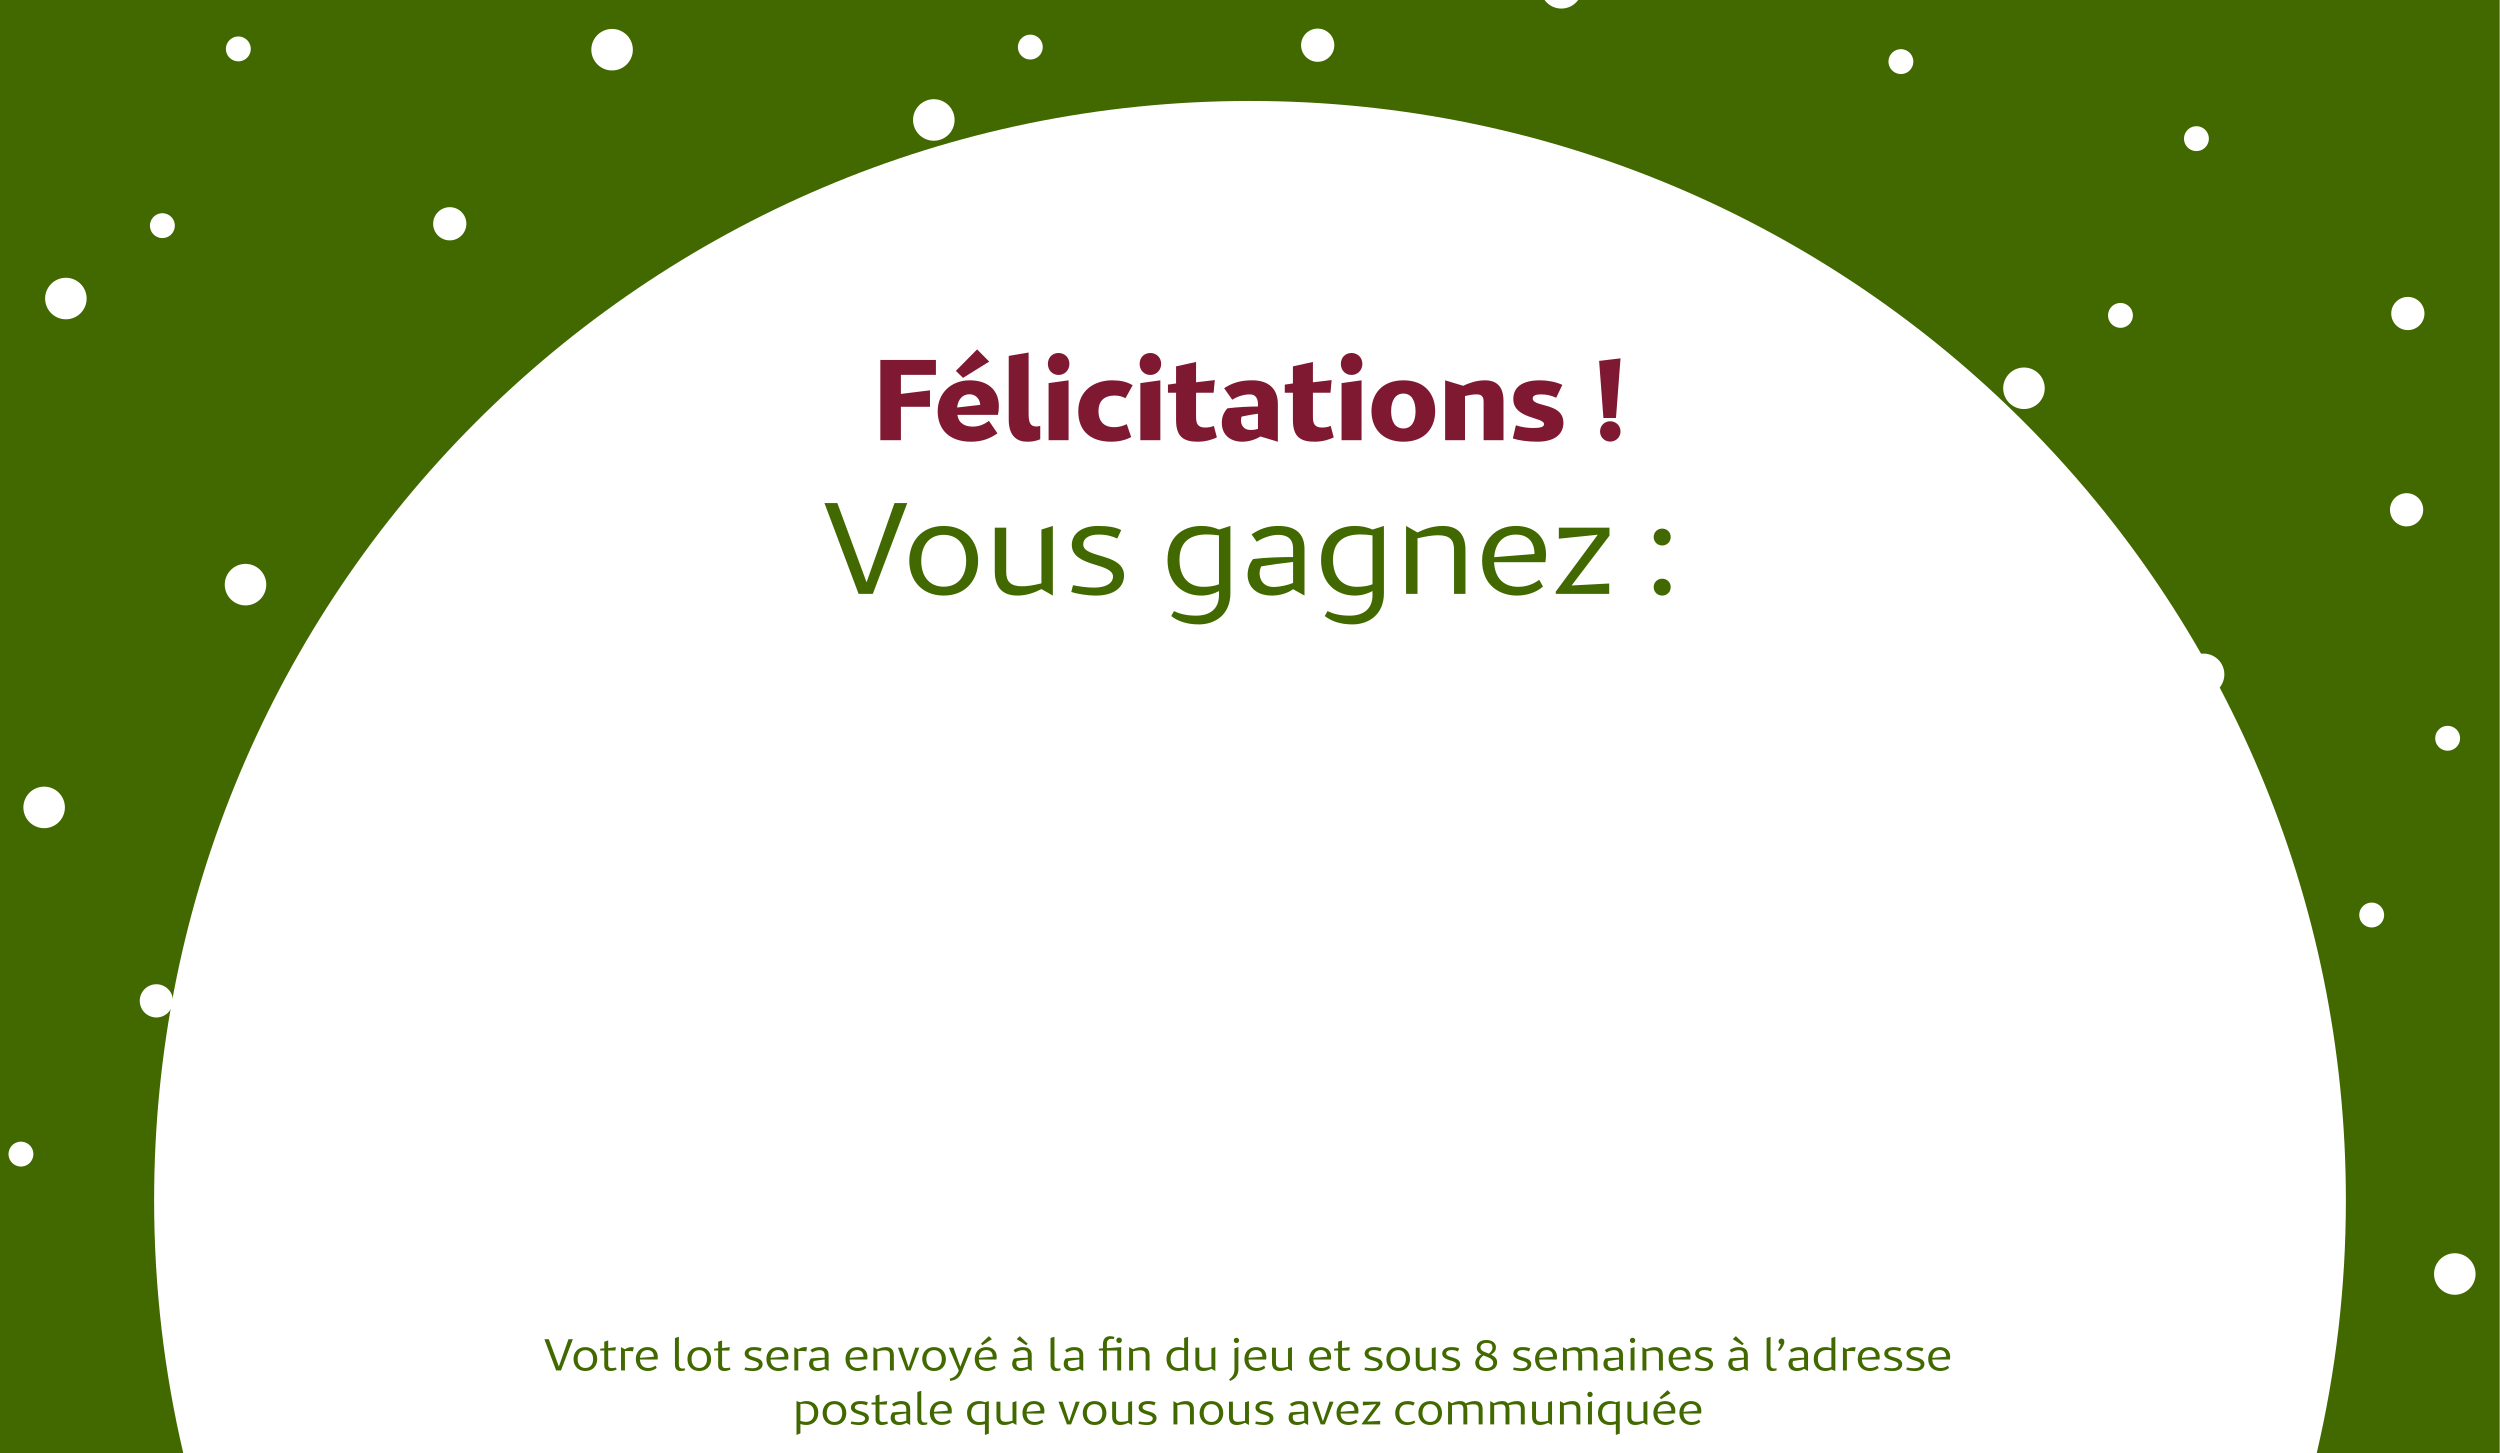 <svg width="602" height="350" viewBox="0 0 602 350" fill="none" xmlns="http://www.w3.org/2000/svg">
<rect x="0" y="0" width="602" height="350" fill="#808080" stroke="none"/>
<g clip-path="url(#clip0_277_6425)">
<rect width="601.829" height="350" fill="white"/>
<path d="M211.985 106H216.941V97.964H223.941V93.988L216.941 94.856V90.264H225.369V86.68H211.985V106ZM238.145 101.352C236.857 102.276 235.709 102.724 234.225 102.724C232.517 102.724 230.837 102.08 230.557 99.896H240.301C240.441 99.252 240.525 98.664 240.525 97.824C240.525 93.792 237.725 91.58 233.525 91.58C228.989 91.58 225.797 94.688 225.797 99.028C225.797 103.48 228.653 106.364 233.805 106.364C236.661 106.364 238.481 105.524 240.189 104.348L238.145 101.352ZM230.473 98.132C230.697 96.06 231.873 94.94 233.441 94.94C234.869 94.94 235.933 95.948 236.045 97.488L230.473 98.132ZM230.165 89.312L231.901 90.992L238.201 87.072L235.289 84.132L230.165 89.312ZM242.903 101.072C242.903 105.132 245.031 106.364 247.271 106.364C248.671 106.364 249.315 106.224 250.491 105.776V102.556C250.183 102.64 249.931 102.696 249.567 102.696C248.279 102.696 247.691 102.024 247.691 99.7V84.888L242.903 85.7V101.072ZM252.501 106H257.317V91.58L252.501 92.252V106ZM254.909 90.292C256.309 90.292 257.513 89.2 257.513 87.632C257.513 86.036 256.309 85 254.909 85C253.453 85 252.333 86.036 252.333 87.632C252.333 89.2 253.453 90.292 254.909 90.292ZM271.323 102.136C270.203 102.668 269.279 102.864 268.243 102.864C266.087 102.864 264.519 101.716 264.519 99.028C264.519 96.312 266.143 95.248 268.383 95.248C269.363 95.248 270.259 95.472 271.015 95.892L272.751 92.756C271.295 91.916 269.783 91.58 267.823 91.58C263.315 91.58 259.647 94.212 259.647 99.028C259.647 103.844 262.643 106.364 267.571 106.364C269.419 106.364 271.071 105.972 272.387 105.244L271.323 102.136ZM274.595 106H279.411V91.58L274.595 92.252V106ZM277.003 90.292C278.403 90.292 279.607 89.2 279.607 87.632C279.607 86.036 278.403 85 277.003 85C275.547 85 274.427 86.036 274.427 87.632C274.427 89.2 275.547 90.292 277.003 90.292ZM283.197 101.156C283.197 105.3 285.129 106.364 288.433 106.364C290.449 106.364 292.101 105.776 293.025 105.328L292.297 102.556C291.625 102.836 290.981 102.948 290.169 102.948C288.461 102.948 288.013 102.024 288.013 100.456V94.576H292.241L292.521 91.524L288.013 92.056V87.156L283.197 88.22V92.336L281.237 92.616V94.576H283.197V101.156ZM296.731 96.256C297.991 95.444 299.559 94.968 300.959 94.968C302.275 94.968 302.919 95.864 302.919 97.32V97.88C300.819 97.908 298.159 97.992 295.555 98.328C294.603 99.392 294.211 100.484 294.211 101.828C294.211 104.6 296.115 106.364 299.167 106.364C300.679 106.364 302.331 105.86 303.507 105.104L307.707 106.364V97.264C307.707 93.736 305.579 91.58 301.575 91.58C298.775 91.58 296.815 92.14 294.771 93.484L296.731 96.256ZM302.919 103.256C302.527 103.424 301.911 103.536 301.127 103.536C299.447 103.536 298.831 102.332 298.831 101.268C298.831 100.876 298.915 100.512 298.971 100.316C300.455 100.008 301.351 99.84 302.919 99.616V103.256ZM311.334 101.156C311.334 105.3 313.266 106.364 316.57 106.364C318.586 106.364 320.238 105.776 321.162 105.328L320.434 102.556C319.762 102.836 319.118 102.948 318.306 102.948C316.598 102.948 316.15 102.024 316.15 100.456V94.576H320.378L320.658 91.524L316.15 92.056V87.156L311.334 88.22V92.336L309.374 92.616V94.576H311.334V101.156ZM323.048 106H327.864V91.58L323.048 92.252V106ZM325.456 90.292C326.856 90.292 328.06 89.2 328.06 87.632C328.06 86.036 326.856 85 325.456 85C324 85 322.88 86.036 322.88 87.632C322.88 89.2 324 90.292 325.456 90.292ZM330.25 99C330.25 102.976 332.714 106.364 337.95 106.364C343.186 106.364 345.594 102.976 345.594 99C345.594 94.968 343.186 91.58 337.95 91.58C332.714 91.58 330.25 94.968 330.25 99ZM337.95 103.172C335.962 103.172 334.982 101.52 334.982 99.028C334.982 96.508 335.962 94.772 337.95 94.772C339.882 94.772 340.862 96.508 340.862 99.028C340.862 101.52 339.882 103.172 337.95 103.172ZM347.985 106H352.773V95.36C353.921 95.108 354.621 94.968 355.545 94.968C356.749 94.968 357.253 95.444 357.253 96.76V106H362.041V96.592C362.041 93.26 360.585 91.58 357.561 91.58C355.405 91.58 353.501 92.336 352.325 92.896L347.985 91.58V106ZM364.29 105.58C365.69 106.056 367.986 106.364 370.17 106.364C374.174 106.364 376.47 104.712 376.47 101.772C376.47 99.728 375.182 98.748 373.698 98.16C371.598 97.32 369.078 97.236 369.078 95.948C369.078 95.248 369.806 94.968 371.066 94.968C372.466 94.968 373.53 95.248 374.734 95.78L376.218 92.672C374.51 91.916 372.662 91.58 370.814 91.58C366.39 91.58 364.402 93.344 364.402 96.088C364.402 98.496 366.222 99.56 368.07 100.26C369.946 100.96 371.822 101.268 371.822 102.136C371.822 102.892 370.646 103.06 369.218 103.06C367.622 103.06 366.362 102.836 365.018 102.416L364.29 105.58ZM386.103 100.652H389.127L390.219 86.288L385.067 86.904L386.103 100.652ZM387.727 106.336C389.071 106.336 390.219 105.328 390.219 103.9C390.219 102.444 389.071 101.436 387.727 101.436C386.411 101.436 385.291 102.444 385.291 103.9C385.291 105.328 386.411 106.336 387.727 106.336Z" fill="#71001B" fill-opacity="0.9"/>
<path d="M206.751 143H210.175L218.463 121.144H215.391L208.671 140.216L201.631 121.144H198.527L206.751 143ZM227.244 143.416C232.684 143.416 235.532 139.512 235.532 135.032C235.532 130.552 232.684 126.648 227.244 126.648C221.804 126.648 218.956 130.552 218.956 135.032C218.956 139.512 221.804 143.416 227.244 143.416ZM227.244 141.272C223.724 141.272 221.836 138.712 221.836 135.064C221.836 131.384 223.724 128.792 227.244 128.792C230.764 128.792 232.652 131.384 232.652 135.064C232.652 138.712 230.764 141.272 227.244 141.272ZM239.544 137.592C239.544 141.24 241.208 143.416 245.016 143.416C247.288 143.416 249.272 142.648 250.776 141.848L253.528 143.416V126.648L250.776 127.512V140.472C248.824 140.952 247.352 141.176 246.104 141.176C243.32 141.176 242.296 140.024 242.296 137.72V127.064H239.544V137.592ZM257.961 142.552C259.113 142.936 261.545 143.416 263.945 143.416C267.913 143.416 270.665 141.656 270.665 138.584C270.665 136.056 268.553 134.968 266.281 134.232C263.657 133.368 260.841 132.92 260.841 131.096C260.841 129.72 262.057 128.728 264.585 128.728C266.569 128.728 267.881 129.144 269.033 129.688L269.993 127.64C268.649 126.936 266.793 126.648 264.361 126.648C260.457 126.648 258.089 128.568 258.089 131.224C258.089 134.008 260.841 135.096 263.433 135.896C265.769 136.6 268.009 137.272 268.009 138.808C268.009 140.664 265.961 141.496 263.465 141.496C261.545 141.496 259.689 141.176 258.377 140.92L257.961 142.552ZM282.039 148.344C283.575 149.56 285.751 150.36 288.695 150.36C292.599 150.36 296.279 148.024 296.279 142.84V126.648L293.559 127.512C292.183 126.936 290.903 126.648 289.271 126.648C284.759 126.648 281.143 129.368 281.143 134.872C281.143 140.44 284.759 143.416 289.271 143.416C290.871 143.416 292.375 142.968 293.527 142.328V143.352C293.527 146.68 291.287 148.248 288.055 148.248C285.719 148.248 284.151 147.832 282.679 147.16L282.039 148.344ZM293.527 140.696C292.439 141.112 291.287 141.304 289.751 141.304C286.135 141.304 284.023 138.84 284.023 134.808C284.023 130.552 286.455 128.696 290.615 128.696C291.479 128.696 292.503 128.76 293.527 128.92V140.696ZM314.124 143.416V132.184C314.124 128.376 311.82 126.648 307.82 126.648C305.228 126.648 303.276 127.384 301.388 128.696L302.636 130.456C304.012 129.528 306.028 128.792 307.788 128.792C310.028 128.792 311.372 129.784 311.372 132.088V134.136C308.588 134.136 304.716 134.232 301.772 134.616C300.94 135.544 300.428 136.984 300.428 138.392C300.428 140.92 302.092 143.416 306.316 143.416C308.332 143.416 310.22 142.744 311.372 141.88L314.124 143.416ZM311.372 140.376C310.252 140.824 308.396 141.336 306.668 141.336C304.268 141.336 303.308 139.672 303.308 138.008C303.308 137.464 303.436 136.888 303.724 136.376C306.348 135.928 308.396 135.672 311.372 135.32V140.376ZM319.008 148.344C320.544 149.56 322.72 150.36 325.664 150.36C329.568 150.36 333.248 148.024 333.248 142.84V126.648L330.528 127.512C329.152 126.936 327.872 126.648 326.24 126.648C321.728 126.648 318.112 129.368 318.112 134.872C318.112 140.44 321.728 143.416 326.24 143.416C327.84 143.416 329.344 142.968 330.496 142.328V143.352C330.496 146.68 328.256 148.248 325.024 148.248C322.688 148.248 321.12 147.832 319.648 147.16L319.008 148.344ZM330.496 140.696C329.408 141.112 328.256 141.304 326.72 141.304C323.104 141.304 320.992 138.84 320.992 134.808C320.992 130.552 323.424 128.696 327.584 128.696C328.448 128.696 329.472 128.76 330.496 128.92V140.696ZM338.581 143H341.333V129.624C343.413 129.144 344.949 128.888 346.325 128.888C349.109 128.888 350.133 130.04 350.133 132.344V143H352.885V132.472C352.885 128.824 351.221 126.648 347.413 126.648C345.013 126.648 342.933 127.416 341.333 128.216L338.581 126.648V143ZM359.805 134.168C360.029 130.936 361.757 128.728 365.021 128.728C367.933 128.728 369.501 130.488 369.501 133.4L359.805 134.168ZM370.653 139.608C369.213 140.696 367.549 141.304 365.565 141.304C361.917 141.304 359.933 139 359.773 135.384H372.125C372.221 134.744 372.285 134.136 372.285 133.56C372.285 129.144 369.341 126.648 365.021 126.648C360.061 126.648 356.893 130.168 356.893 135C356.893 140.952 361.117 143.416 365.277 143.416C367.645 143.416 369.981 142.648 371.549 141.24L370.653 139.608ZM374.632 143H387.496V140.504L378.44 140.984L387.56 128.984V127.064H375.368V129.72L384.744 128.76L374.632 142.456V143ZM400.258 131.352C401.378 131.352 402.306 130.52 402.306 129.304C402.306 128.12 401.378 127.288 400.258 127.288C399.138 127.288 398.21 128.12 398.21 129.304C398.21 130.52 399.138 131.352 400.258 131.352ZM400.258 143.416C401.378 143.416 402.306 142.584 402.306 141.368C402.306 140.184 401.378 139.352 400.258 139.352C399.138 139.352 398.21 140.184 398.21 141.368C398.21 142.584 399.138 143.416 400.258 143.416Z" fill="#416900"/>
<path fill-rule="evenodd" clip-rule="evenodd" d="M602 0H0V350H44.153C71.615 466.777 176.189 553.688 301 553.688C425.811 553.688 530.385 466.777 557.847 350H602V0ZM557.847 350C562.452 330.417 564.889 309.994 564.889 289C564.889 142.817 446.742 24.311 301 24.311C155.258 24.311 37.111 142.817 37.111 289C37.111 309.994 39.548 330.417 44.153 350H557.847Z" fill="#416900"/>
<path d="M133.916 330H135.093L137.942 322.487H136.886L134.576 329.043L132.156 322.487H131.089L133.916 330ZM140.96 330.143C142.83 330.143 143.809 328.801 143.809 327.261C143.809 325.721 142.83 324.379 140.96 324.379C139.09 324.379 138.111 325.721 138.111 327.261C138.111 328.801 139.09 330.143 140.96 330.143ZM140.96 329.406C139.75 329.406 139.101 328.526 139.101 327.272C139.101 326.007 139.75 325.116 140.96 325.116C142.17 325.116 142.819 326.007 142.819 327.272C142.819 328.526 142.17 329.406 140.96 329.406ZM145.508 328.823C145.508 329.692 146.08 330.143 147.004 330.143C147.554 330.143 148.082 329.978 148.478 329.813L148.346 329.296C148.126 329.362 147.763 329.439 147.257 329.439C146.784 329.439 146.454 329.153 146.454 328.68V325.215H148.192L148.302 324.39L146.454 324.621V322.784L145.508 323.081V324.665L144.529 324.764V325.215H145.508V328.823ZM149.541 330H150.487V325.325C150.63 325.314 150.839 325.314 151.07 325.314C151.51 325.314 152.027 325.336 152.423 325.413L152.599 324.412C152.456 324.39 152.313 324.379 152.181 324.379C151.499 324.379 150.916 324.588 150.487 324.918L149.541 324.379V330ZM154.108 326.964C154.185 325.853 154.779 325.094 155.901 325.094C156.902 325.094 157.441 325.699 157.441 326.7L154.108 326.964ZM157.837 328.834C157.342 329.208 156.77 329.417 156.088 329.417C154.834 329.417 154.152 328.625 154.097 327.382H158.343C158.376 327.162 158.398 326.953 158.398 326.755C158.398 325.237 157.386 324.379 155.901 324.379C154.196 324.379 153.107 325.589 153.107 327.25C153.107 329.296 154.559 330.143 155.989 330.143C156.803 330.143 157.606 329.879 158.145 329.395L157.837 328.834ZM162.528 328.636C162.528 329.659 163.089 330.143 163.848 330.143C164.277 330.143 164.662 330.077 164.926 329.978V329.494C164.761 329.527 164.585 329.549 164.409 329.549C163.914 329.549 163.474 329.351 163.474 328.559V321.893L162.528 322.19V328.636ZM168.385 330.143C170.255 330.143 171.234 328.801 171.234 327.261C171.234 325.721 170.255 324.379 168.385 324.379C166.515 324.379 165.536 325.721 165.536 327.261C165.536 328.801 166.515 330.143 168.385 330.143ZM168.385 329.406C167.175 329.406 166.526 328.526 166.526 327.272C166.526 326.007 167.175 325.116 168.385 325.116C169.595 325.116 170.244 326.007 170.244 327.272C170.244 328.526 169.595 329.406 168.385 329.406ZM172.932 328.823C172.932 329.692 173.504 330.143 174.428 330.143C174.978 330.143 175.506 329.978 175.902 329.813L175.77 329.296C175.55 329.362 175.187 329.439 174.681 329.439C174.208 329.439 173.878 329.153 173.878 328.68V325.215H175.616L175.726 324.39L173.878 324.621V322.784L172.932 323.081V324.665L171.953 324.764V325.215H172.932V328.823ZM179.277 329.846C179.673 329.978 180.509 330.143 181.334 330.143C182.698 330.143 183.644 329.538 183.644 328.482C183.644 327.613 182.918 327.239 182.137 326.986C181.235 326.689 180.267 326.535 180.267 325.908C180.267 325.435 180.685 325.094 181.554 325.094C182.236 325.094 182.687 325.237 183.083 325.424L183.413 324.72C182.951 324.478 182.313 324.379 181.477 324.379C180.135 324.379 179.321 325.039 179.321 325.952C179.321 326.909 180.267 327.283 181.158 327.558C181.961 327.8 182.731 328.031 182.731 328.559C182.731 329.197 182.027 329.483 181.169 329.483C180.509 329.483 179.871 329.373 179.42 329.285L179.277 329.846ZM185.551 326.964C185.628 325.853 186.222 325.094 187.344 325.094C188.345 325.094 188.884 325.699 188.884 326.7L185.551 326.964ZM189.28 328.834C188.785 329.208 188.213 329.417 187.531 329.417C186.277 329.417 185.595 328.625 185.54 327.382H189.786C189.819 327.162 189.841 326.953 189.841 326.755C189.841 325.237 188.829 324.379 187.344 324.379C185.639 324.379 184.55 325.589 184.55 327.25C184.55 329.296 186.002 330.143 187.432 330.143C188.246 330.143 189.049 329.879 189.588 329.395L189.28 328.834ZM191.274 330H192.22V325.325C192.363 325.314 192.572 325.314 192.803 325.314C193.243 325.314 193.76 325.336 194.156 325.413L194.332 324.412C194.189 324.39 194.046 324.379 193.914 324.379C193.232 324.379 192.649 324.588 192.22 324.918L191.274 324.379V330ZM199.529 330.143V326.282C199.529 324.973 198.737 324.379 197.362 324.379C196.471 324.379 195.8 324.632 195.151 325.083L195.58 325.688C196.053 325.369 196.746 325.116 197.351 325.116C198.121 325.116 198.583 325.457 198.583 326.249V326.953C197.626 326.953 196.295 326.986 195.283 327.118C194.997 327.437 194.821 327.932 194.821 328.416C194.821 329.285 195.393 330.143 196.845 330.143C197.538 330.143 198.187 329.912 198.583 329.615L199.529 330.143ZM198.583 329.098C198.198 329.252 197.56 329.428 196.966 329.428C196.141 329.428 195.811 328.856 195.811 328.284C195.811 328.097 195.855 327.899 195.954 327.723C196.856 327.569 197.56 327.481 198.583 327.36V329.098ZM204.597 326.964C204.674 325.853 205.268 325.094 206.39 325.094C207.391 325.094 207.93 325.699 207.93 326.7L204.597 326.964ZM208.326 328.834C207.831 329.208 207.259 329.417 206.577 329.417C205.323 329.417 204.641 328.625 204.586 327.382H208.832C208.865 327.162 208.887 326.953 208.887 326.755C208.887 325.237 207.875 324.379 206.39 324.379C204.685 324.379 203.596 325.589 203.596 327.25C203.596 329.296 205.048 330.143 206.478 330.143C207.292 330.143 208.095 329.879 208.634 329.395L208.326 328.834ZM210.32 330H211.266V325.402C211.981 325.237 212.509 325.149 212.982 325.149C213.939 325.149 214.291 325.545 214.291 326.337V330H215.237V326.381C215.237 325.127 214.665 324.379 213.356 324.379C212.531 324.379 211.816 324.643 211.266 324.918L210.32 324.379V330ZM218.268 330H219.258L221.359 324.522H220.391L218.796 329.274L217.245 324.522H216.233L218.268 330ZM224.921 330.143C226.791 330.143 227.77 328.801 227.77 327.261C227.77 325.721 226.791 324.379 224.921 324.379C223.051 324.379 222.072 325.721 222.072 327.261C222.072 328.801 223.051 330.143 224.921 330.143ZM224.921 329.406C223.711 329.406 223.062 328.526 223.062 327.272C223.062 326.007 223.711 325.116 224.921 325.116C226.131 325.116 226.78 326.007 226.78 327.272C226.78 328.526 226.131 329.406 224.921 329.406ZM228.82 332.53C230.316 332.299 231.086 331.628 231.57 330.451L234.001 324.522H233.022L231.24 329.098L229.59 324.522H228.49L230.877 330.022L230.866 330.066C230.393 331.287 229.722 331.738 228.688 331.969L228.82 332.53ZM235.717 326.964C235.794 325.853 236.388 325.094 237.51 325.094C238.511 325.094 239.05 325.699 239.05 326.7L235.717 326.964ZM239.446 328.834C238.951 329.208 238.379 329.417 237.697 329.417C236.443 329.417 235.761 328.625 235.706 327.382H239.952C239.985 327.162 240.007 326.953 240.007 326.755C240.007 325.237 238.995 324.379 237.51 324.379C235.805 324.379 234.716 325.589 234.716 327.25C234.716 329.296 236.168 330.143 237.598 330.143C238.412 330.143 239.215 329.879 239.754 329.395L239.446 328.834ZM236.212 323.565L236.575 323.928L238.863 322.465L238.126 321.75L236.212 323.565ZM248.438 330.143V326.282C248.438 324.973 247.646 324.379 246.271 324.379C245.38 324.379 244.709 324.632 244.06 325.083L244.489 325.688C244.962 325.369 245.655 325.116 246.26 325.116C247.03 325.116 247.492 325.457 247.492 326.249V326.953C246.535 326.953 245.204 326.986 244.192 327.118C243.906 327.437 243.73 327.932 243.73 328.416C243.73 329.285 244.302 330.143 245.754 330.143C246.447 330.143 247.096 329.912 247.492 329.615L248.438 330.143ZM247.492 329.098C247.107 329.252 246.469 329.428 245.875 329.428C245.05 329.428 244.72 328.856 244.72 328.284C244.72 328.097 244.764 327.899 244.863 327.723C245.765 327.569 246.469 327.481 247.492 327.36V329.098ZM244.819 322.465L247.107 323.928L247.47 323.565L245.556 321.75L244.819 322.465ZM252.967 328.636C252.967 329.659 253.528 330.143 254.287 330.143C254.716 330.143 255.101 330.077 255.365 329.978V329.494C255.2 329.527 255.024 329.549 254.848 329.549C254.353 329.549 253.913 329.351 253.913 328.559V321.893L252.967 322.19V328.636ZM260.845 330.143V326.282C260.845 324.973 260.053 324.379 258.678 324.379C257.787 324.379 257.116 324.632 256.467 325.083L256.896 325.688C257.369 325.369 258.062 325.116 258.667 325.116C259.437 325.116 259.899 325.457 259.899 326.249V326.953C258.942 326.953 257.611 326.986 256.599 327.118C256.313 327.437 256.137 327.932 256.137 328.416C256.137 329.285 256.709 330.143 258.161 330.143C258.854 330.143 259.503 329.912 259.899 329.615L260.845 330.143ZM259.899 329.098C259.514 329.252 258.876 329.428 258.282 329.428C257.457 329.428 257.127 328.856 257.127 328.284C257.127 328.097 257.171 327.899 257.27 327.723C258.172 327.569 258.876 327.481 259.899 327.36V329.098ZM265.594 330H266.54V325.215H269.037V330H269.983V324.379L266.54 324.643V323.499C266.54 322.828 266.936 322.399 267.541 322.399C267.849 322.399 268.058 322.421 268.212 322.443L268.333 321.926C268.091 321.849 267.717 321.75 267.343 321.75C266.144 321.75 265.594 322.509 265.594 323.653V324.665L264.615 324.764V325.215H265.594V330ZM269.477 323.411C269.84 323.411 270.148 323.136 270.148 322.74C270.148 322.355 269.84 322.08 269.477 322.08C269.114 322.08 268.806 322.355 268.806 322.74C268.806 323.136 269.114 323.411 269.477 323.411ZM271.895 330H272.841V325.402C273.556 325.237 274.084 325.149 274.557 325.149C275.514 325.149 275.866 325.545 275.866 326.337V330H276.812V326.381C276.812 325.127 276.24 324.379 274.931 324.379C274.106 324.379 273.391 324.643 272.841 324.918L271.895 324.379V330ZM286.089 330.143V321.893L285.143 322.19V324.665C284.67 324.478 284.23 324.379 283.68 324.379C282.129 324.379 280.886 325.358 280.886 327.25C280.886 329.142 282.129 330.143 283.68 330.143C284.23 330.143 284.747 329.989 285.143 329.769L286.089 330.143ZM285.143 329.186C284.758 329.329 284.318 329.428 283.845 329.428C282.602 329.428 281.876 328.614 281.876 327.228C281.876 325.765 282.712 325.083 284.142 325.083C284.439 325.083 284.791 325.105 285.143 325.16V329.186ZM287.845 328.141C287.845 329.395 288.417 330.143 289.726 330.143C290.507 330.143 291.189 329.879 291.706 329.604L292.652 330.143V324.379L291.706 324.676V329.131C291.035 329.296 290.529 329.373 290.1 329.373C289.143 329.373 288.791 328.977 288.791 328.185V324.522H287.845V328.141ZM296.212 332.53C297.697 331.947 298.203 330.836 298.203 329.747V324.379L297.257 324.676V329.835C297.257 330.858 296.751 331.584 295.97 332.189L296.212 332.53ZM297.73 323.411C298.093 323.411 298.379 323.158 298.379 322.773C298.379 322.388 298.093 322.135 297.73 322.135C297.378 322.135 297.092 322.388 297.092 322.773C297.092 323.158 297.378 323.411 297.73 323.411ZM300.653 326.964C300.73 325.853 301.324 325.094 302.446 325.094C303.447 325.094 303.986 325.699 303.986 326.7L300.653 326.964ZM304.382 328.834C303.887 329.208 303.315 329.417 302.633 329.417C301.379 329.417 300.697 328.625 300.642 327.382H304.888C304.921 327.162 304.943 326.953 304.943 326.755C304.943 325.237 303.931 324.379 302.446 324.379C300.741 324.379 299.652 325.589 299.652 327.25C299.652 329.296 301.104 330.143 302.534 330.143C303.348 330.143 304.151 329.879 304.69 329.395L304.382 328.834ZM306.3 328.141C306.3 329.395 306.872 330.143 308.181 330.143C308.962 330.143 309.644 329.879 310.161 329.604L311.107 330.143V324.379L310.161 324.676V329.131C309.49 329.296 308.984 329.373 308.555 329.373C307.598 329.373 307.246 328.977 307.246 328.185V324.522H306.3V328.141ZM316.251 326.964C316.328 325.853 316.922 325.094 318.044 325.094C319.045 325.094 319.584 325.699 319.584 326.7L316.251 326.964ZM319.98 328.834C319.485 329.208 318.913 329.417 318.231 329.417C316.977 329.417 316.295 328.625 316.24 327.382H320.486C320.519 327.162 320.541 326.953 320.541 326.755C320.541 325.237 319.529 324.379 318.044 324.379C316.339 324.379 315.25 325.589 315.25 327.25C315.25 329.296 316.702 330.143 318.132 330.143C318.946 330.143 319.749 329.879 320.288 329.395L319.98 328.834ZM322.217 328.823C322.217 329.692 322.789 330.143 323.713 330.143C324.263 330.143 324.791 329.978 325.187 329.813L325.055 329.296C324.835 329.362 324.472 329.439 323.966 329.439C323.493 329.439 323.163 329.153 323.163 328.68V325.215H324.901L325.011 324.39L323.163 324.621V322.784L322.217 323.081V324.665L321.238 324.764V325.215H322.217V328.823ZM328.561 329.846C328.957 329.978 329.793 330.143 330.618 330.143C331.982 330.143 332.928 329.538 332.928 328.482C332.928 327.613 332.202 327.239 331.421 326.986C330.519 326.689 329.551 326.535 329.551 325.908C329.551 325.435 329.969 325.094 330.838 325.094C331.52 325.094 331.971 325.237 332.367 325.424L332.697 324.72C332.235 324.478 331.597 324.379 330.761 324.379C329.419 324.379 328.605 325.039 328.605 325.952C328.605 326.909 329.551 327.283 330.442 327.558C331.245 327.8 332.015 328.031 332.015 328.559C332.015 329.197 331.311 329.483 330.453 329.483C329.793 329.483 329.155 329.373 328.704 329.285L328.561 329.846ZM336.683 330.143C338.553 330.143 339.532 328.801 339.532 327.261C339.532 325.721 338.553 324.379 336.683 324.379C334.813 324.379 333.834 325.721 333.834 327.261C333.834 328.801 334.813 330.143 336.683 330.143ZM336.683 329.406C335.473 329.406 334.824 328.526 334.824 327.272C334.824 326.007 335.473 325.116 336.683 325.116C337.893 325.116 338.542 326.007 338.542 327.272C338.542 328.526 337.893 329.406 336.683 329.406ZM340.911 328.141C340.911 329.395 341.483 330.143 342.792 330.143C343.573 330.143 344.255 329.879 344.772 329.604L345.718 330.143V324.379L344.772 324.676V329.131C344.101 329.296 343.595 329.373 343.166 329.373C342.209 329.373 341.857 328.977 341.857 328.185V324.522H340.911V328.141ZM347.242 329.846C347.638 329.978 348.474 330.143 349.299 330.143C350.663 330.143 351.609 329.538 351.609 328.482C351.609 327.613 350.883 327.239 350.102 326.986C349.2 326.689 348.232 326.535 348.232 325.908C348.232 325.435 348.65 325.094 349.519 325.094C350.201 325.094 350.652 325.237 351.048 325.424L351.378 324.72C350.916 324.478 350.278 324.379 349.442 324.379C348.1 324.379 347.286 325.039 347.286 325.952C347.286 326.909 348.232 327.283 349.123 327.558C349.926 327.8 350.696 328.031 350.696 328.559C350.696 329.197 349.992 329.483 349.134 329.483C348.474 329.483 347.836 329.373 347.385 329.285L347.242 329.846ZM356.707 326.15C356.135 326.447 355.244 327.085 355.244 328.163C355.244 329.307 356.124 330.143 357.807 330.143C359.38 330.143 360.513 329.406 360.513 328.064C360.513 327.25 360.084 326.722 359.039 326.194C359.908 325.688 360.227 325.149 360.227 324.434C360.227 323.433 359.391 322.674 357.873 322.674C356.531 322.674 355.607 323.411 355.607 324.456C355.607 325.369 356.08 325.82 356.707 326.15ZM357.213 326.403C358.016 326.733 359.567 327.074 359.567 328.152C359.567 328.977 358.885 329.417 357.895 329.417C356.817 329.417 356.179 328.966 356.179 328.053C356.179 327.283 356.795 326.711 357.213 326.403ZM358.511 325.952C357.829 325.655 356.498 325.38 356.498 324.5C356.498 323.884 357.026 323.367 357.961 323.367C358.291 323.367 358.643 323.433 359.061 323.587C359.314 323.928 359.38 324.236 359.38 324.555C359.38 325.16 358.973 325.633 358.511 325.952ZM364.365 329.846C364.761 329.978 365.597 330.143 366.422 330.143C367.786 330.143 368.732 329.538 368.732 328.482C368.732 327.613 368.006 327.239 367.225 326.986C366.323 326.689 365.355 326.535 365.355 325.908C365.355 325.435 365.773 325.094 366.642 325.094C367.324 325.094 367.775 325.237 368.171 325.424L368.501 324.72C368.039 324.478 367.401 324.379 366.565 324.379C365.223 324.379 364.409 325.039 364.409 325.952C364.409 326.909 365.355 327.283 366.246 327.558C367.049 327.8 367.819 328.031 367.819 328.559C367.819 329.197 367.115 329.483 366.257 329.483C365.597 329.483 364.959 329.373 364.508 329.285L364.365 329.846ZM370.639 326.964C370.716 325.853 371.31 325.094 372.432 325.094C373.433 325.094 373.972 325.699 373.972 326.7L370.639 326.964ZM374.368 328.834C373.873 329.208 373.301 329.417 372.619 329.417C371.365 329.417 370.683 328.625 370.628 327.382H374.874C374.907 327.162 374.929 326.953 374.929 326.755C374.929 325.237 373.917 324.379 372.432 324.379C370.727 324.379 369.638 325.589 369.638 327.25C369.638 329.296 371.09 330.143 372.52 330.143C373.334 330.143 374.137 329.879 374.676 329.395L374.368 328.834ZM376.362 330H377.308V325.402C377.979 325.237 378.441 325.149 378.881 325.149C379.761 325.149 380.047 325.545 380.047 326.337V330H380.993V326.381C380.993 325.985 380.938 325.644 380.828 325.358C381.499 325.215 381.994 325.149 382.456 325.149C383.424 325.149 383.732 325.545 383.732 326.337V330H384.678V326.381C384.678 325.127 384.139 324.379 382.83 324.379C381.928 324.379 381.202 324.665 380.608 324.951C380.333 324.577 379.893 324.379 379.255 324.379C378.474 324.379 377.814 324.643 377.297 324.918L376.362 324.379V330ZM390.815 330.143V326.282C390.815 324.973 390.023 324.379 388.648 324.379C387.757 324.379 387.086 324.632 386.437 325.083L386.866 325.688C387.339 325.369 388.032 325.116 388.637 325.116C389.407 325.116 389.869 325.457 389.869 326.249V326.953C388.912 326.953 387.581 326.986 386.569 327.118C386.283 327.437 386.107 327.932 386.107 328.416C386.107 329.285 386.679 330.143 388.131 330.143C388.824 330.143 389.473 329.912 389.869 329.615L390.815 330.143ZM389.869 329.098C389.484 329.252 388.846 329.428 388.252 329.428C387.427 329.428 387.097 328.856 387.097 328.284C387.097 328.097 387.141 327.899 387.24 327.723C388.142 327.569 388.846 327.481 389.869 327.36V329.098ZM393.12 323.411C393.483 323.411 393.769 323.158 393.769 322.773C393.769 322.388 393.483 322.135 393.12 322.135C392.768 322.135 392.482 322.388 392.482 322.773C392.482 323.158 392.768 323.411 393.12 323.411ZM392.647 330H393.593V324.379L392.647 324.676V330ZM395.505 330H396.451V325.402C397.166 325.237 397.694 325.149 398.167 325.149C399.124 325.149 399.476 325.545 399.476 326.337V330H400.422V326.381C400.422 325.127 399.85 324.379 398.541 324.379C397.716 324.379 397.001 324.643 396.451 324.918L395.505 324.379V330ZM402.801 326.964C402.878 325.853 403.472 325.094 404.594 325.094C405.595 325.094 406.134 325.699 406.134 326.7L402.801 326.964ZM406.53 328.834C406.035 329.208 405.463 329.417 404.781 329.417C403.527 329.417 402.845 328.625 402.79 327.382H407.036C407.069 327.162 407.091 326.953 407.091 326.755C407.091 325.237 406.079 324.379 404.594 324.379C402.889 324.379 401.8 325.589 401.8 327.25C401.8 329.296 403.252 330.143 404.682 330.143C405.496 330.143 406.299 329.879 406.838 329.395L406.53 328.834ZM408.139 329.846C408.535 329.978 409.371 330.143 410.196 330.143C411.56 330.143 412.506 329.538 412.506 328.482C412.506 327.613 411.78 327.239 410.999 326.986C410.097 326.689 409.129 326.535 409.129 325.908C409.129 325.435 409.547 325.094 410.416 325.094C411.098 325.094 411.549 325.237 411.945 325.424L412.275 324.72C411.813 324.478 411.175 324.379 410.339 324.379C408.997 324.379 408.183 325.039 408.183 325.952C408.183 326.909 409.129 327.283 410.02 327.558C410.823 327.8 411.593 328.031 411.593 328.559C411.593 329.197 410.889 329.483 410.031 329.483C409.371 329.483 408.733 329.373 408.282 329.285L408.139 329.846ZM420.871 330.143V326.282C420.871 324.973 420.079 324.379 418.704 324.379C417.813 324.379 417.142 324.632 416.493 325.083L416.922 325.688C417.395 325.369 418.088 325.116 418.693 325.116C419.463 325.116 419.925 325.457 419.925 326.249V326.953C418.968 326.953 417.637 326.986 416.625 327.118C416.339 327.437 416.163 327.932 416.163 328.416C416.163 329.285 416.735 330.143 418.187 330.143C418.88 330.143 419.529 329.912 419.925 329.615L420.871 330.143ZM419.925 329.098C419.54 329.252 418.902 329.428 418.308 329.428C417.483 329.428 417.153 328.856 417.153 328.284C417.153 328.097 417.197 327.899 417.296 327.723C418.198 327.569 418.902 327.481 419.925 327.36V329.098ZM417.252 322.465L419.54 323.928L419.903 323.565L417.989 321.75L417.252 322.465ZM425.4 328.636C425.4 329.659 425.961 330.143 426.72 330.143C427.149 330.143 427.534 330.077 427.798 329.978V329.494C427.633 329.527 427.457 329.549 427.281 329.549C426.786 329.549 426.346 329.351 426.346 328.559V321.893L425.4 322.19V328.636ZM428.504 325.325C429.241 324.522 429.67 323.741 429.67 323.07C429.67 322.553 429.34 322.322 428.988 322.322C428.625 322.322 428.284 322.564 428.284 323.026C428.284 323.301 428.394 323.543 428.801 323.708C428.68 324.17 428.394 324.665 428.108 325.072L428.504 325.325ZM435.373 330.143V326.282C435.373 324.973 434.581 324.379 433.206 324.379C432.315 324.379 431.644 324.632 430.995 325.083L431.424 325.688C431.897 325.369 432.59 325.116 433.195 325.116C433.965 325.116 434.427 325.457 434.427 326.249V326.953C433.47 326.953 432.139 326.986 431.127 327.118C430.841 327.437 430.665 327.932 430.665 328.416C430.665 329.285 431.237 330.143 432.689 330.143C433.382 330.143 434.031 329.912 434.427 329.615L435.373 330.143ZM434.427 329.098C434.042 329.252 433.404 329.428 432.81 329.428C431.985 329.428 431.655 328.856 431.655 328.284C431.655 328.097 431.699 327.899 431.798 327.723C432.7 327.569 433.404 327.481 434.427 327.36V329.098ZM441.947 330.143V321.893L441.001 322.19V324.665C440.528 324.478 440.088 324.379 439.538 324.379C437.987 324.379 436.744 325.358 436.744 327.25C436.744 329.142 437.987 330.143 439.538 330.143C440.088 330.143 440.605 329.989 441.001 329.769L441.947 330.143ZM441.001 329.186C440.616 329.329 440.176 329.428 439.703 329.428C438.46 329.428 437.734 328.614 437.734 327.228C437.734 325.765 438.57 325.083 440 325.083C440.297 325.083 440.649 325.105 441.001 325.16V329.186ZM443.78 330H444.726V325.325C444.869 325.314 445.078 325.314 445.309 325.314C445.749 325.314 446.266 325.336 446.662 325.413L446.838 324.412C446.695 324.39 446.552 324.379 446.42 324.379C445.738 324.379 445.155 324.588 444.726 324.918L443.78 324.379V330ZM448.348 326.964C448.425 325.853 449.019 325.094 450.141 325.094C451.142 325.094 451.681 325.699 451.681 326.7L448.348 326.964ZM452.077 328.834C451.582 329.208 451.01 329.417 450.328 329.417C449.074 329.417 448.392 328.625 448.337 327.382H452.583C452.616 327.162 452.638 326.953 452.638 326.755C452.638 325.237 451.626 324.379 450.141 324.379C448.436 324.379 447.347 325.589 447.347 327.25C447.347 329.296 448.799 330.143 450.229 330.143C451.043 330.143 451.846 329.879 452.385 329.395L452.077 328.834ZM453.686 329.846C454.082 329.978 454.918 330.143 455.743 330.143C457.107 330.143 458.053 329.538 458.053 328.482C458.053 327.613 457.327 327.239 456.546 326.986C455.644 326.689 454.676 326.535 454.676 325.908C454.676 325.435 455.094 325.094 455.963 325.094C456.645 325.094 457.096 325.237 457.492 325.424L457.822 324.72C457.36 324.478 456.722 324.379 455.886 324.379C454.544 324.379 453.73 325.039 453.73 325.952C453.73 326.909 454.676 327.283 455.567 327.558C456.37 327.8 457.14 328.031 457.14 328.559C457.14 329.197 456.436 329.483 455.578 329.483C454.918 329.483 454.28 329.373 453.829 329.285L453.686 329.846ZM459.036 329.846C459.432 329.978 460.268 330.143 461.093 330.143C462.457 330.143 463.403 329.538 463.403 328.482C463.403 327.613 462.677 327.239 461.896 326.986C460.994 326.689 460.026 326.535 460.026 325.908C460.026 325.435 460.444 325.094 461.313 325.094C461.995 325.094 462.446 325.237 462.842 325.424L463.172 324.72C462.71 324.478 462.072 324.379 461.236 324.379C459.894 324.379 459.08 325.039 459.08 325.952C459.08 326.909 460.026 327.283 460.917 327.558C461.72 327.8 462.49 328.031 462.49 328.559C462.49 329.197 461.786 329.483 460.928 329.483C460.268 329.483 459.63 329.373 459.179 329.285L459.036 329.846ZM465.309 326.964C465.386 325.853 465.98 325.094 467.102 325.094C468.103 325.094 468.642 325.699 468.642 326.7L465.309 326.964ZM469.038 328.834C468.543 329.208 467.971 329.417 467.289 329.417C466.035 329.417 465.353 328.625 465.298 327.382H469.544C469.577 327.162 469.599 326.953 469.599 326.755C469.599 325.237 468.587 324.379 467.102 324.379C465.397 324.379 464.308 325.589 464.308 327.25C464.308 329.296 465.76 330.143 467.19 330.143C468.004 330.143 468.807 329.879 469.346 329.395L469.038 328.834ZM191.795 345.53L192.741 345.156V342.901C193.126 343.044 193.621 343.143 194.16 343.143C195.733 343.143 197.042 342.12 197.042 340.151C197.042 338.325 195.788 337.379 194.215 337.379C193.654 337.379 193.214 337.478 192.741 337.676L191.795 337.379V345.53ZM192.741 338.094C193.093 338.039 193.456 338.017 193.753 338.017C195.194 338.017 196.052 338.765 196.052 340.239C196.052 341.625 195.304 342.384 194.05 342.384C193.577 342.384 193.137 342.285 192.741 342.142V338.094ZM200.939 343.143C202.809 343.143 203.788 341.801 203.788 340.261C203.788 338.721 202.809 337.379 200.939 337.379C199.069 337.379 198.09 338.721 198.09 340.261C198.09 341.801 199.069 343.143 200.939 343.143ZM200.939 342.406C199.729 342.406 199.08 341.526 199.08 340.272C199.08 339.007 199.729 338.116 200.939 338.116C202.149 338.116 202.798 339.007 202.798 340.272C202.798 341.526 202.149 342.406 200.939 342.406ZM204.86 342.846C205.256 342.978 206.092 343.143 206.917 343.143C208.281 343.143 209.227 342.538 209.227 341.482C209.227 340.613 208.501 340.239 207.72 339.986C206.818 339.689 205.85 339.535 205.85 338.908C205.85 338.435 206.268 338.094 207.137 338.094C207.819 338.094 208.27 338.237 208.666 338.424L208.996 337.72C208.534 337.478 207.896 337.379 207.06 337.379C205.718 337.379 204.904 338.039 204.904 338.952C204.904 339.909 205.85 340.283 206.741 340.558C207.544 340.8 208.314 341.031 208.314 341.559C208.314 342.197 207.61 342.483 206.752 342.483C206.092 342.483 205.454 342.373 205.003 342.285L204.86 342.846ZM210.836 341.823C210.836 342.692 211.408 343.143 212.332 343.143C212.882 343.143 213.41 342.978 213.806 342.813L213.674 342.296C213.454 342.362 213.091 342.439 212.585 342.439C212.112 342.439 211.782 342.153 211.782 341.68V338.215H213.52L213.63 337.39L211.782 337.621V335.784L210.836 336.081V337.665L209.857 337.764V338.215H210.836V341.823ZM219.171 343.143V339.282C219.171 337.973 218.379 337.379 217.004 337.379C216.113 337.379 215.442 337.632 214.793 338.083L215.222 338.688C215.695 338.369 216.388 338.116 216.993 338.116C217.763 338.116 218.225 338.457 218.225 339.249V339.953C217.268 339.953 215.937 339.986 214.925 340.118C214.639 340.437 214.463 340.932 214.463 341.416C214.463 342.285 215.035 343.143 216.487 343.143C217.18 343.143 217.829 342.912 218.225 342.615L219.171 343.143ZM218.225 342.098C217.84 342.252 217.202 342.428 216.608 342.428C215.783 342.428 215.453 341.856 215.453 341.284C215.453 341.097 215.497 340.899 215.596 340.723C216.498 340.569 217.202 340.481 218.225 340.36V342.098ZM220.896 341.636C220.896 342.659 221.457 343.143 222.216 343.143C222.645 343.143 223.03 343.077 223.294 342.978V342.494C223.129 342.527 222.953 342.549 222.777 342.549C222.282 342.549 221.842 342.351 221.842 341.559V334.893L220.896 335.19V341.636ZM224.905 339.964C224.982 338.853 225.576 338.094 226.698 338.094C227.699 338.094 228.238 338.699 228.238 339.7L224.905 339.964ZM228.634 341.834C228.139 342.208 227.567 342.417 226.885 342.417C225.631 342.417 224.949 341.625 224.894 340.382H229.14C229.173 340.162 229.195 339.953 229.195 339.755C229.195 338.237 228.183 337.379 226.698 337.379C224.993 337.379 223.904 338.589 223.904 340.25C223.904 342.296 225.356 343.143 226.786 343.143C227.6 343.143 228.403 342.879 228.942 342.395L228.634 341.834ZM237.164 345.53L238.11 345.222V337.379L237.164 337.676C236.691 337.478 236.251 337.379 235.69 337.379C234.117 337.379 232.863 338.358 232.863 340.261C232.863 342.153 234.117 343.143 235.69 343.143C236.24 343.143 236.768 343.066 237.164 342.901V345.53ZM237.164 342.219C236.79 342.351 236.383 342.428 235.855 342.428C234.601 342.428 233.853 341.625 233.853 340.239C233.853 338.765 234.711 338.039 236.152 338.039C236.449 338.039 236.812 338.05 237.164 338.105V342.219ZM239.951 341.141C239.951 342.395 240.523 343.143 241.832 343.143C242.613 343.143 243.295 342.879 243.812 342.604L244.758 343.143V337.379L243.812 337.676V342.131C243.141 342.296 242.635 342.373 242.206 342.373C241.249 342.373 240.897 341.977 240.897 341.185V337.522H239.951V341.141ZM247.205 339.964C247.282 338.853 247.876 338.094 248.998 338.094C249.999 338.094 250.538 338.699 250.538 339.7L247.205 339.964ZM250.934 341.834C250.439 342.208 249.867 342.417 249.185 342.417C247.931 342.417 247.249 341.625 247.194 340.382H251.44C251.473 340.162 251.495 339.953 251.495 339.755C251.495 338.237 250.483 337.379 248.998 337.379C247.293 337.379 246.204 338.589 246.204 340.25C246.204 342.296 247.656 343.143 249.086 343.143C249.9 343.143 250.703 342.879 251.242 342.395L250.934 341.834ZM256.923 343H257.913L260.014 337.522H259.046L257.451 342.274L255.9 337.522H254.888L256.923 343ZM263.577 343.143C265.447 343.143 266.426 341.801 266.426 340.261C266.426 338.721 265.447 337.379 263.577 337.379C261.707 337.379 260.728 338.721 260.728 340.261C260.728 341.801 261.707 343.143 263.577 343.143ZM263.577 342.406C262.367 342.406 261.718 341.526 261.718 340.272C261.718 339.007 262.367 338.116 263.577 338.116C264.787 338.116 265.436 339.007 265.436 340.272C265.436 341.526 264.787 342.406 263.577 342.406ZM267.805 341.141C267.805 342.395 268.377 343.143 269.686 343.143C270.467 343.143 271.149 342.879 271.666 342.604L272.612 343.143V337.379L271.666 337.676V342.131C270.995 342.296 270.489 342.373 270.06 342.373C269.103 342.373 268.751 341.977 268.751 341.185V337.522H267.805V341.141ZM274.136 342.846C274.532 342.978 275.368 343.143 276.193 343.143C277.557 343.143 278.503 342.538 278.503 341.482C278.503 340.613 277.777 340.239 276.996 339.986C276.094 339.689 275.126 339.535 275.126 338.908C275.126 338.435 275.544 338.094 276.413 338.094C277.095 338.094 277.546 338.237 277.942 338.424L278.272 337.72C277.81 337.478 277.172 337.379 276.336 337.379C274.994 337.379 274.18 338.039 274.18 338.952C274.18 339.909 275.126 340.283 276.017 340.558C276.82 340.8 277.59 341.031 277.59 341.559C277.59 342.197 276.886 342.483 276.028 342.483C275.368 342.483 274.73 342.373 274.279 342.285L274.136 342.846ZM282.567 343H283.513V338.402C284.228 338.237 284.756 338.149 285.229 338.149C286.186 338.149 286.538 338.545 286.538 339.337V343H287.484V339.381C287.484 338.127 286.912 337.379 285.603 337.379C284.778 337.379 284.063 337.643 283.513 337.918L282.567 337.379V343ZM291.711 343.143C293.581 343.143 294.56 341.801 294.56 340.261C294.56 338.721 293.581 337.379 291.711 337.379C289.841 337.379 288.862 338.721 288.862 340.261C288.862 341.801 289.841 343.143 291.711 343.143ZM291.711 342.406C290.501 342.406 289.852 341.526 289.852 340.272C289.852 339.007 290.501 338.116 291.711 338.116C292.921 338.116 293.57 339.007 293.57 340.272C293.57 341.526 292.921 342.406 291.711 342.406ZM295.939 341.141C295.939 342.395 296.511 343.143 297.82 343.143C298.601 343.143 299.283 342.879 299.8 342.604L300.746 343.143V337.379L299.8 337.676V342.131C299.129 342.296 298.623 342.373 298.194 342.373C297.237 342.373 296.885 341.977 296.885 341.185V337.522H295.939V341.141ZM302.27 342.846C302.666 342.978 303.502 343.143 304.327 343.143C305.691 343.143 306.637 342.538 306.637 341.482C306.637 340.613 305.911 340.239 305.13 339.986C304.228 339.689 303.26 339.535 303.26 338.908C303.26 338.435 303.678 338.094 304.547 338.094C305.229 338.094 305.68 338.237 306.076 338.424L306.406 337.72C305.944 337.478 305.306 337.379 304.47 337.379C303.128 337.379 302.314 338.039 302.314 338.952C302.314 339.909 303.26 340.283 304.151 340.558C304.954 340.8 305.724 341.031 305.724 341.559C305.724 342.197 305.02 342.483 304.162 342.483C303.502 342.483 302.864 342.373 302.413 342.285L302.27 342.846ZM315.002 343.143V339.282C315.002 337.973 314.21 337.379 312.835 337.379C311.944 337.379 311.273 337.632 310.624 338.083L311.053 338.688C311.526 338.369 312.219 338.116 312.824 338.116C313.594 338.116 314.056 338.457 314.056 339.249V339.953C313.099 339.953 311.768 339.986 310.756 340.118C310.47 340.437 310.294 340.932 310.294 341.416C310.294 342.285 310.866 343.143 312.318 343.143C313.011 343.143 313.66 342.912 314.056 342.615L315.002 343.143ZM314.056 342.098C313.671 342.252 313.033 342.428 312.439 342.428C311.614 342.428 311.284 341.856 311.284 341.284C311.284 341.097 311.328 340.899 311.427 340.723C312.329 340.569 313.033 340.481 314.056 340.36V342.098ZM318.025 343H319.015L321.116 337.522H320.148L318.553 342.274L317.002 337.522H315.99L318.025 343ZM322.83 339.964C322.907 338.853 323.501 338.094 324.623 338.094C325.624 338.094 326.163 338.699 326.163 339.7L322.83 339.964ZM326.559 341.834C326.064 342.208 325.492 342.417 324.81 342.417C323.556 342.417 322.874 341.625 322.819 340.382H327.065C327.098 340.162 327.12 339.953 327.12 339.755C327.12 338.237 326.108 337.379 324.623 337.379C322.918 337.379 321.829 338.589 321.829 340.25C321.829 342.296 323.281 343.143 324.711 343.143C325.525 343.143 326.328 342.879 326.867 342.395L326.559 341.834ZM327.927 343H332.349V342.142L329.236 342.307L332.371 338.182V337.522H328.18V338.435L331.403 338.105L327.927 342.813V343ZM340.575 342.054C340.113 342.296 339.607 342.472 338.98 342.472C337.737 342.472 336.956 341.526 336.956 340.261C336.956 338.974 337.594 338.16 338.826 338.16C339.475 338.16 339.959 338.27 340.278 338.49L340.696 337.797C340.267 337.511 339.684 337.379 338.914 337.379C337.198 337.379 335.966 338.435 335.966 340.261C335.966 341.933 337.033 343.143 338.793 343.143C339.662 343.143 340.234 342.934 340.773 342.571L340.575 342.054ZM344.39 343.143C346.26 343.143 347.239 341.801 347.239 340.261C347.239 338.721 346.26 337.379 344.39 337.379C342.52 337.379 341.541 338.721 341.541 340.261C341.541 341.801 342.52 343.143 344.39 343.143ZM344.39 342.406C343.18 342.406 342.531 341.526 342.531 340.272C342.531 339.007 343.18 338.116 344.39 338.116C345.6 338.116 346.249 339.007 346.249 340.272C346.249 341.526 345.6 342.406 344.39 342.406ZM348.696 343H349.642V338.402C350.313 338.237 350.775 338.149 351.215 338.149C352.095 338.149 352.381 338.545 352.381 339.337V343H353.327V339.381C353.327 338.985 353.272 338.644 353.162 338.358C353.833 338.215 354.328 338.149 354.79 338.149C355.758 338.149 356.066 338.545 356.066 339.337V343H357.012V339.381C357.012 338.127 356.473 337.379 355.164 337.379C354.262 337.379 353.536 337.665 352.942 337.951C352.667 337.577 352.227 337.379 351.589 337.379C350.808 337.379 350.148 337.643 349.631 337.918L348.696 337.379V343ZM358.847 343H359.793V338.402C360.464 338.237 360.926 338.149 361.366 338.149C362.246 338.149 362.532 338.545 362.532 339.337V343H363.478V339.381C363.478 338.985 363.423 338.644 363.313 338.358C363.984 338.215 364.479 338.149 364.941 338.149C365.909 338.149 366.217 338.545 366.217 339.337V343H367.163V339.381C367.163 338.127 366.624 337.379 365.315 337.379C364.413 337.379 363.687 337.665 363.093 337.951C362.818 337.577 362.378 337.379 361.74 337.379C360.959 337.379 360.299 337.643 359.782 337.918L358.847 337.379V343ZM368.922 341.141C368.922 342.395 369.494 343.143 370.803 343.143C371.584 343.143 372.266 342.879 372.783 342.604L373.729 343.143V337.379L372.783 337.676V342.131C372.112 342.296 371.606 342.373 371.177 342.373C370.22 342.373 369.868 341.977 369.868 341.185V337.522H368.922V341.141ZM375.637 343H376.583V338.402C377.298 338.237 377.826 338.149 378.299 338.149C379.256 338.149 379.608 338.545 379.608 339.337V343H380.554V339.381C380.554 338.127 379.982 337.379 378.673 337.379C377.848 337.379 377.133 337.643 376.583 337.918L375.637 337.379V343ZM382.867 336.411C383.23 336.411 383.516 336.158 383.516 335.773C383.516 335.388 383.23 335.135 382.867 335.135C382.515 335.135 382.229 335.388 382.229 335.773C382.229 336.158 382.515 336.411 382.867 336.411ZM382.394 343H383.34V337.379L382.394 337.676V343ZM389.09 345.53L390.036 345.222V337.379L389.09 337.676C388.617 337.478 388.177 337.379 387.616 337.379C386.043 337.379 384.789 338.358 384.789 340.261C384.789 342.153 386.043 343.143 387.616 343.143C388.166 343.143 388.694 343.066 389.09 342.901V345.53ZM389.09 342.219C388.716 342.351 388.309 342.428 387.781 342.428C386.527 342.428 385.779 341.625 385.779 340.239C385.779 338.765 386.637 338.039 388.078 338.039C388.375 338.039 388.738 338.05 389.09 338.105V342.219ZM391.878 341.141C391.878 342.395 392.45 343.143 393.759 343.143C394.54 343.143 395.222 342.879 395.739 342.604L396.685 343.143V337.379L395.739 337.676V342.131C395.068 342.296 394.562 342.373 394.133 342.373C393.176 342.373 392.824 341.977 392.824 341.185V337.522H391.878V341.141ZM399.132 339.964C399.209 338.853 399.803 338.094 400.925 338.094C401.926 338.094 402.465 338.699 402.465 339.7L399.132 339.964ZM402.861 341.834C402.366 342.208 401.794 342.417 401.112 342.417C399.858 342.417 399.176 341.625 399.121 340.382H403.367C403.4 340.162 403.422 339.953 403.422 339.755C403.422 338.237 402.41 337.379 400.925 337.379C399.22 337.379 398.131 338.589 398.131 340.25C398.131 342.296 399.583 343.143 401.013 343.143C401.827 343.143 402.63 342.879 403.169 342.395L402.861 341.834ZM399.627 336.565L399.99 336.928L402.278 335.465L401.541 334.75L399.627 336.565ZM405.395 339.964C405.472 338.853 406.066 338.094 407.188 338.094C408.189 338.094 408.728 338.699 408.728 339.7L405.395 339.964ZM409.124 341.834C408.629 342.208 408.057 342.417 407.375 342.417C406.121 342.417 405.439 341.625 405.384 340.382H409.63C409.663 340.162 409.685 339.953 409.685 339.755C409.685 338.237 408.673 337.379 407.188 337.379C405.483 337.379 404.394 338.589 404.394 340.25C404.394 342.296 405.846 343.143 407.276 343.143C408.09 343.143 408.893 342.879 409.432 342.395L409.124 341.834Z" fill="#416900"/>
<circle cx="579.81" cy="75.493" r="4" transform="rotate(36.991 579.81 75.493)" fill="white"/>
<circle cx="530.626" cy="162.39" r="5" transform="rotate(36.991 530.626 162.39)" fill="white"/>
<circle cx="375.976" cy="-2.938" r="5" transform="rotate(36.991 375.976 -2.938)" fill="white"/>
<circle cx="457.738" cy="14.835" r="3" transform="rotate(36.991 457.738 14.835)" fill="white"/>
<circle cx="528.899" cy="33.386" r="3" transform="rotate(36.991 528.899 33.386)" fill="white"/>
<circle cx="510.609" cy="75.947" r="3" transform="rotate(36.991 510.609 75.947)" fill="white"/>
<circle cx="487.372" cy="93.498" r="5" transform="rotate(36.991 487.372 93.498)" fill="white"/>
<circle cx="486.51" cy="121.559" r="4" transform="rotate(36.991 486.51 121.559)" fill="white"/>
<circle cx="579.508" cy="122.756" r="4" transform="rotate(36.991 579.508 122.756)" fill="white"/>
<circle cx="591.118" cy="306.781" r="5" transform="rotate(36.991 591.118 306.781)" fill="white"/>
<circle cx="436.468" cy="141.453" r="5" transform="rotate(36.991 436.468 141.453)" fill="white"/>
<circle cx="518.231" cy="159.226" r="3" transform="rotate(36.991 518.231 159.226)" fill="white"/>
<circle cx="589.392" cy="177.777" r="3" transform="rotate(36.991 589.392 177.777)" fill="white"/>
<circle cx="571.101" cy="220.338" r="3" transform="rotate(36.991 571.101 220.338)" fill="white"/>
<circle cx="547.864" cy="237.889" r="5" transform="rotate(36.991 547.864 237.889)" fill="white"/>
<circle cx="108.302" cy="53.885" r="4" transform="rotate(36.991 108.302 53.885)" fill="white"/>
<circle cx="59.118" cy="140.781" r="5" transform="rotate(36.991 59.118 140.781)" fill="white"/>
<circle cx="57.392" cy="11.777" r="3" transform="rotate(36.991 57.392 11.777)" fill="white"/>
<circle cx="39.101" cy="54.339" r="3" transform="rotate(36.991 39.101 54.339)" fill="white"/>
<circle cx="147.391" cy="11.968" r="5" transform="rotate(36.991 147.391 11.968)" fill="white"/>
<circle cx="15.864" cy="71.889" r="5" transform="rotate(36.991 15.864 71.889)" fill="white"/>
<circle cx="317.302" cy="10.885" r="4" transform="rotate(36.991 317.302 10.885)" fill="white"/>
<circle cx="248.101" cy="11.338" r="3" transform="rotate(36.991 248.101 11.338)" fill="white"/>
<circle cx="224.864" cy="28.889" r="5" transform="rotate(36.991 224.864 28.889)" fill="white"/>
<circle cx="37.652" cy="241.006" r="4" transform="rotate(118.555 37.652 241.006)" fill="white"/>
<circle cx="50.112" cy="333.173" r="4" transform="rotate(118.555 50.112 333.173)" fill="white"/>
<circle cx="10.631" cy="194.424" r="5" transform="rotate(118.555 10.631 194.424)" fill="white"/>
<circle cx="5.046" cy="277.909" r="3" transform="rotate(118.555 5.046 277.909)" fill="white"/>
<circle cx="-2.864" cy="351.022" r="3" transform="rotate(118.555 -2.864 351.022)" fill="white"/>
</g>
<defs>
<clipPath id="clip0_277_6425">
<rect width="601.829" height="350" fill="white"/>
</clipPath>
</defs>
</svg>
